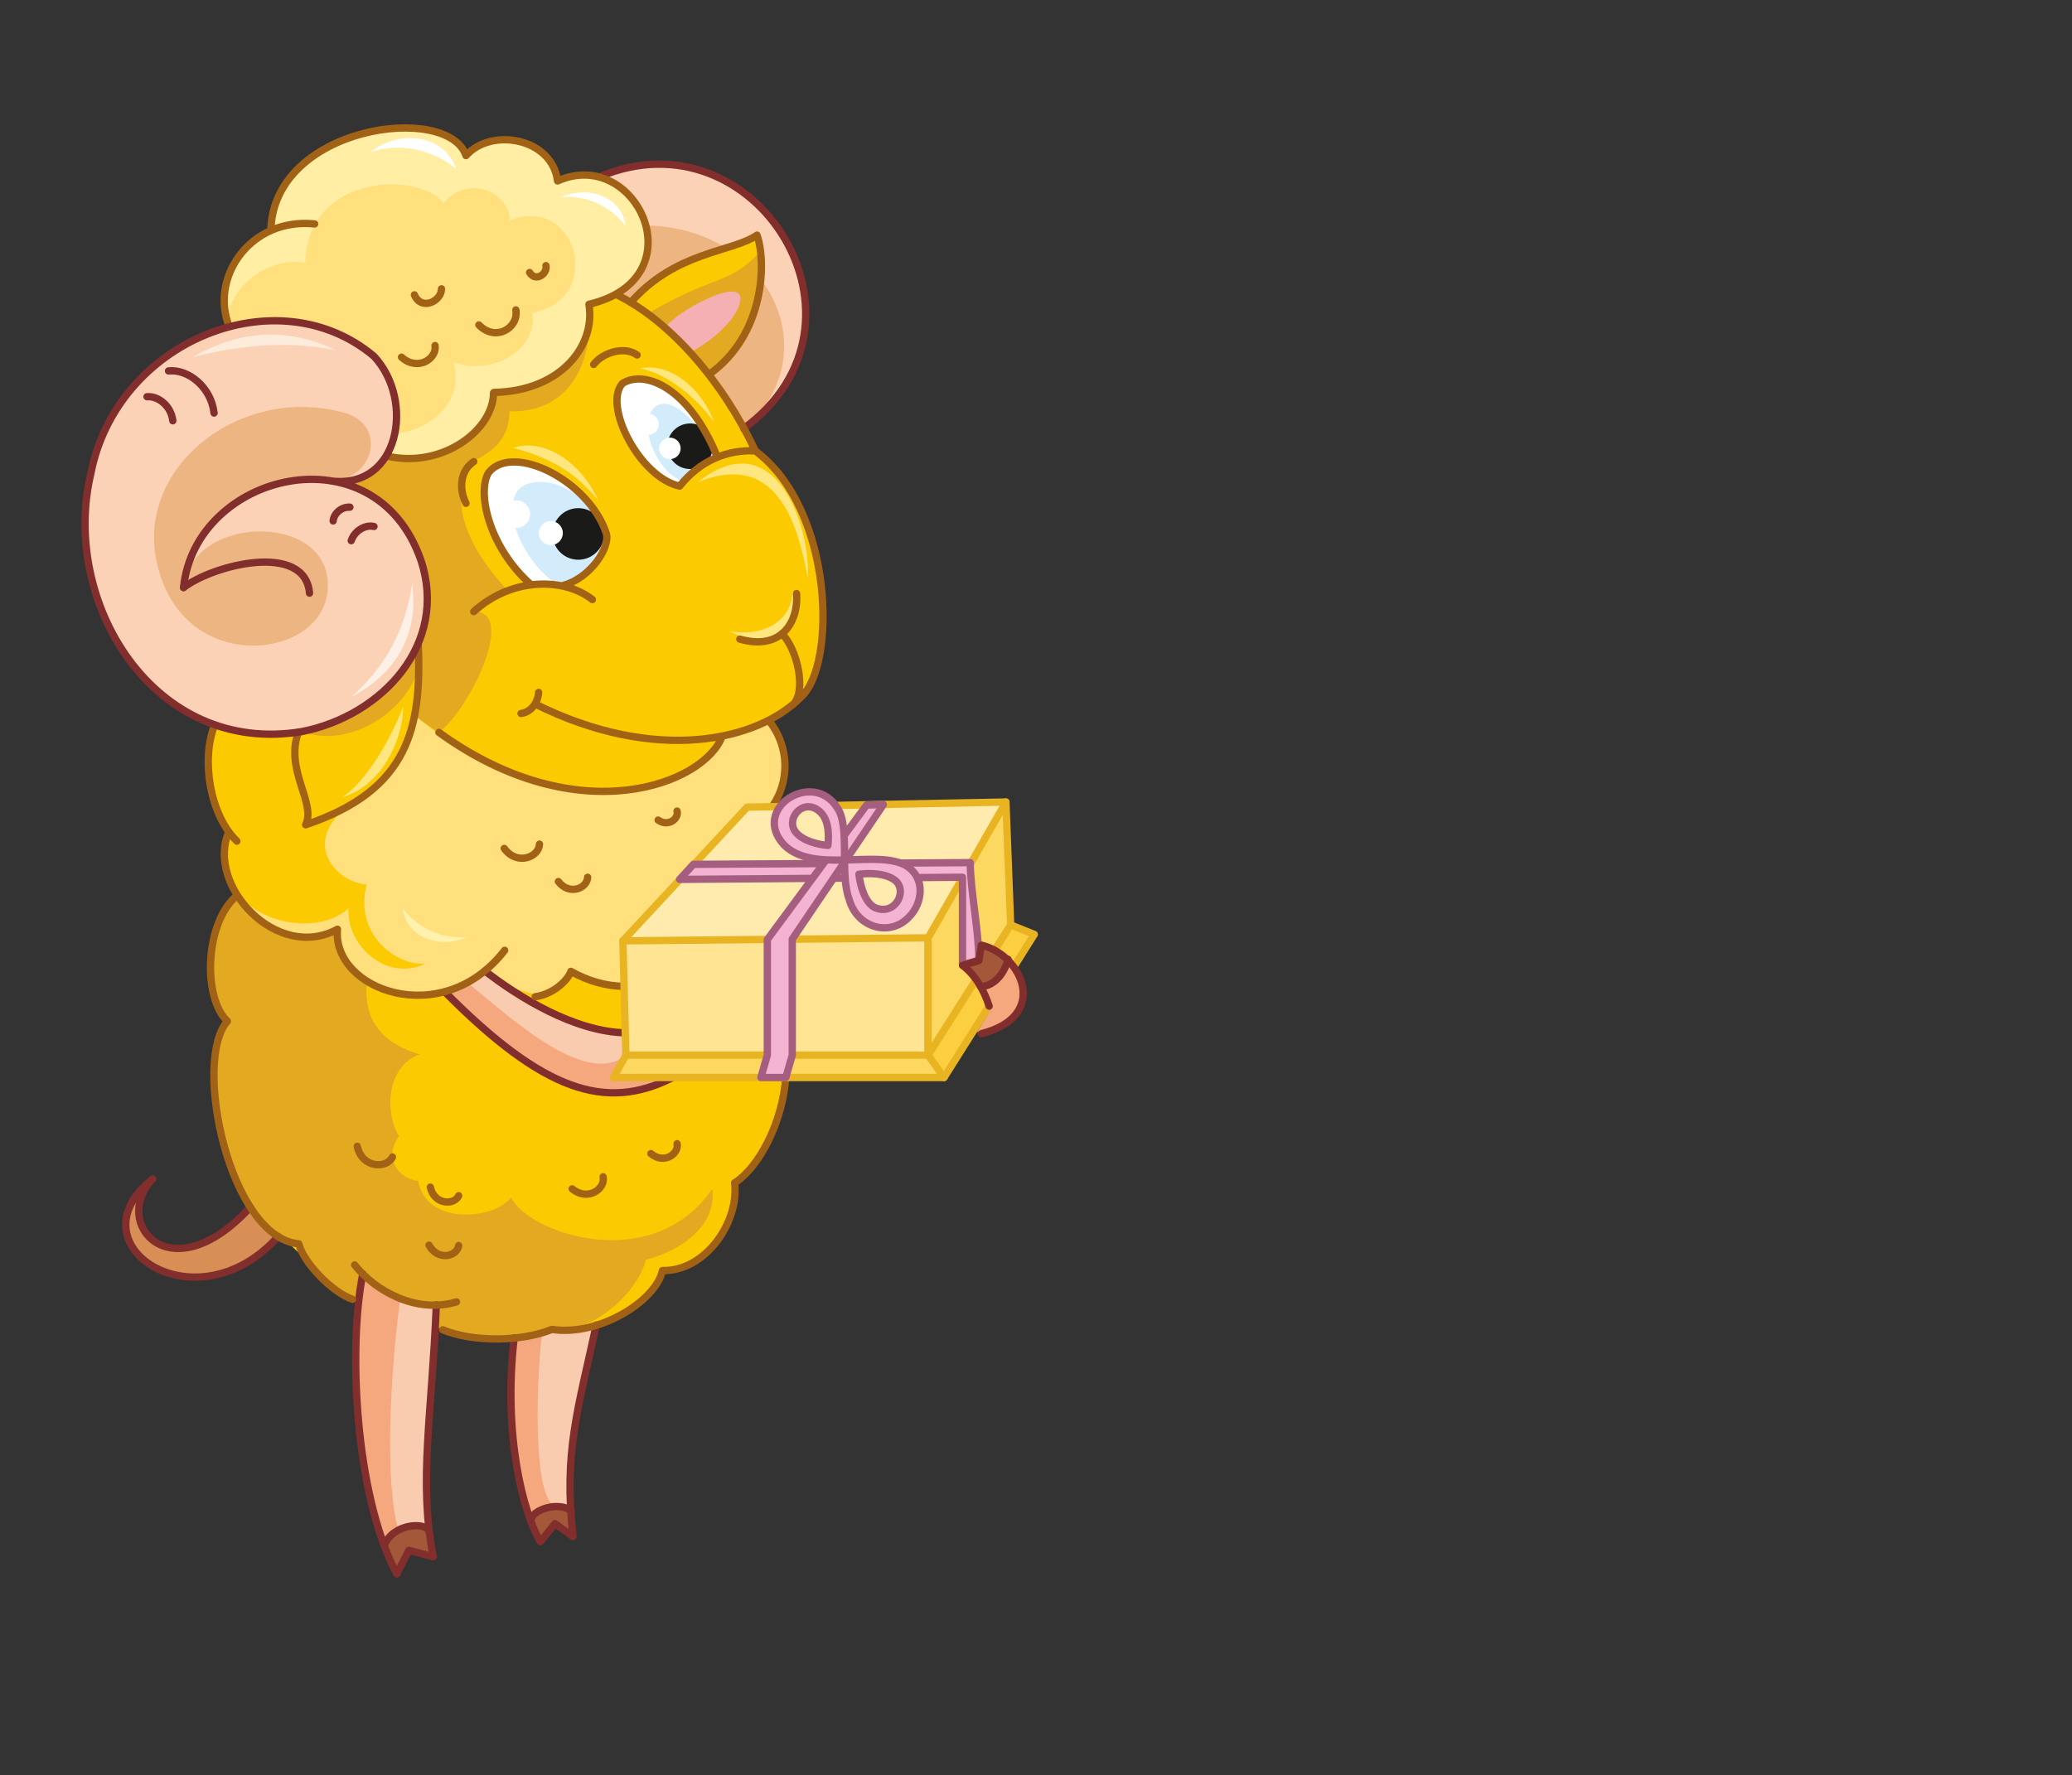 <?xml version="1.0" encoding="utf-8"?>
<!-- Generator: Adobe Illustrator 21.1.0, SVG Export Plug-In . SVG Version: 6.00 Build 0)  -->
<svg version="1.1" id="Layer_1" xmlns="http://www.w3.org/2000/svg" xmlns:xlink="http://www.w3.org/1999/xlink" x="0px" y="0px"
	 viewBox="0 0 482 413" style="enable-background:new 0 0 482 413;" xml:space="preserve">
<rect x="0" y="0" width="482" height="413" fill="#333333" stroke="none"/>
<style type="text/css">
	.st0{fill-rule:evenodd;clip-rule:evenodd;fill:#FCCA00;}
	.st1{fill-rule:evenodd;clip-rule:evenodd;fill:#FFE07D;}
	.st2{fill-rule:evenodd;clip-rule:evenodd;fill:#FBD2B6;}
	.st3{fill-rule:evenodd;clip-rule:evenodd;fill:#EDB581;}
	.st4{fill:none;stroke:#822E2D;stroke-width:1.702;stroke-linecap:round;stroke-linejoin:round;stroke-miterlimit:22.926;}
	.st5{fill-rule:evenodd;clip-rule:evenodd;fill:#E3A921;}
	.st6{fill-rule:evenodd;clip-rule:evenodd;fill:#F5B0B4;}
	.st7{fill-rule:evenodd;clip-rule:evenodd;fill:#F5A87D;}
	.st8{fill-rule:evenodd;clip-rule:evenodd;fill:#FACCAF;}
	.st9{fill-rule:evenodd;clip-rule:evenodd;fill:#A35939;}
	.st10{fill-rule:evenodd;clip-rule:evenodd;fill:#D88F55;}
	.st11{fill-rule:evenodd;clip-rule:evenodd;fill:#FFEEA3;}
	.st12{fill-rule:evenodd;clip-rule:evenodd;fill:#FFE67E;}
	.st13{fill-rule:evenodd;clip-rule:evenodd;fill:#FFFFFF;}
	.st14{fill-rule:evenodd;clip-rule:evenodd;fill:#D3ECFB;}
	.st15{fill-rule:evenodd;clip-rule:evenodd;fill:#1A1A18;}
	.st16{fill-rule:evenodd;clip-rule:evenodd;fill:#FDEBDB;}
	.st17{fill-rule:evenodd;clip-rule:evenodd;fill:#FDF1E7;}
	.st18{fill:none;stroke:#A16215;stroke-width:1.702;stroke-linecap:round;stroke-linejoin:round;stroke-miterlimit:22.926;}
	.st19{fill-rule:evenodd;clip-rule:evenodd;fill:#FBCF40;}
	.st20{fill-rule:evenodd;clip-rule:evenodd;fill:#FFEBAD;}
	.st21{fill-rule:evenodd;clip-rule:evenodd;fill:#FFE494;}
	.st22{fill-rule:evenodd;clip-rule:evenodd;fill:#FCD861;}
	.st23{fill:none;stroke:#E9B422;stroke-width:1.702;stroke-linecap:round;stroke-linejoin:round;stroke-miterlimit:22.926;}
	.st24{fill-rule:evenodd;clip-rule:evenodd;fill:#F4B3D1;}
	.st25{fill:none;stroke:#A55E7F;stroke-width:1.702;stroke-linecap:round;stroke-linejoin:round;stroke-miterlimit:22.926;}
	.st26{fill-rule:evenodd;clip-rule:evenodd;fill:#FFF2AF;}
</style>
<path class="st0" d="M101.6,308.8l-0.1-5.1c-5,0.8-10.7-1.6-17.1-7.2l-0.5,6.3c-5.3-0.4-8-4.8-9.4-8.7c-6.2-2-11.1-7.4-13.5-20.1
	c-5.7-6.3-9.6-11.8-9.4-24.9c6.4,5.8,13.3,10,16.5,11.9l-1.8-7.4l7.3,0.1c-6.9-8.6-12.6-16.9-17.4-22.3c1.2-10.1,8.4-22.3,13.9-29.3
	l105.2,0.3c11.2,13.2,0.3,28.1,7.3,42.3c1.4,12.2-5.1,26.2-11.8,30.5c1.1,9.2-6.9,20.7-16.8,20.4c-1.4,6.9-14.6,15.4-25.7,13.7
	C120.8,312.4,108.4,312.3,101.6,308.8z"/>
<path class="st1" d="M178.8,167.6l-98.6-22.4l-30.2,23.6c-2.9,12.8-0.2,20.9,5.2,26.9c-5.6,13.2,9.8,26.9,23.3,20.4
	c-1.9,10,17.8,24,34.3,9.7c8.2,5.7,16.1,8.8,19.9,0c4.1,2.4,8.4,3.4,12.6,3.5c18.2,0.4,35.2-18.4,28.6-37c2.4-1.1,4.3-2.8,5.8-4.9
	C183.5,182,183.9,174,178.8,167.6z"/>
<path class="st2" d="M173,99.7l-36-28.8l2.3-29.7C176.1,25.5,206.5,75.3,173,99.7z"/>
<path class="st3" d="M173,99.7l-42.8-16.5l2.2-27.9C174.2,41.6,196.2,80.3,173,99.7z"/>
<path class="st0" d="M168,171.3c-8.1,12.8-37.6,23.9-71.8-5.1l1.2-16.4c7.6-18.3-5.4-36.2-20.4-37.9c5.4,1,9.6-0.8,12.5-5.3l37-46.9
	l16.8,8.8c12.8,6.2,25.1,20.7,32.4,36.4c18.3,13.6,18.9,49.8,10.7,57.2C182.4,166.3,176,169.7,168,171.3z"/>
<path class="st4" d="M139.3,41.2C176,25.5,206.5,75.3,173,99.7"/>
<path class="st0" d="M165.1,87c-5.6-8.5-11.4-11.5-18.4-16.7c10.7-12.2,22.3-10.9,29.4-15.7C178.3,63.9,176.1,79.6,165.1,87z"/>
<path class="st5" d="M165.1,87c-5.6-8.5-7.4-8.8-14.5-14c16-9.4,18.9-6.5,26.3-14.5C177.5,69.3,174.6,80.3,165.1,87z"/>
<path class="st6" d="M160.2,81.7l-5.4-5.5c2.4-3.7,18.4-12.4,17.4-6.2S159.7,83.1,160.2,81.7z"/>
<path class="st7" d="M135.5,303.3l-15.8,8c-1.7,23.7,0.6,36.1,6.1,47.4l3.4-4.2l-0.1-4.2C126.5,334,127.5,313.4,135.5,303.3z"/>
<path class="st8" d="M138.7,308.3l-12.6,1.8c-1.5,12.8-2,38.2,2.9,40.2l3.8,1.1C132.5,336.9,134.4,327.7,138.7,308.3z"/>
<path class="st8" d="M101.5,303.7l-17.1-7.2c-1.5,28.7-1,50.3,5,63.1c2.6-3.3,5.6-5.3,9.6-4.2C99.3,346.1,99.4,337.2,101.5,303.7z"
	/>
<path class="st7" d="M93.1,302.1l-8.7-5.7c-5.1,28.1,0.7,49.5,5,63.1l3.3-3.5C89.4,345,90.8,319.3,93.1,302.1z"/>
<path class="st9" d="M99.6,355c-3.6-0.9-9.8,0.6-10.3,4.6c1.4,2,1.9,4.7,2.9,6.6l2.8-5.5l5.7,1.5C100.4,360,100.7,357.8,99.6,355z"
	/>
<path class="st10" d="M65.7,286.6l-7.5-5.7c-11.2,15.8-34.1,11.3-22.7-6.6C15.8,291.2,47.8,308.2,65.7,286.6z"/>
<path class="st5" d="M101.6,308.8l-0.1-5.1c-4.7,0.8-11.1-1.5-17.1-6.9l-0.5,5.9c-4.1-0.3-15.8-11.6-14.5-13.3
	c-17.2-3.2-24-43.6-16.6-51.8c-6.8-9.5-4.6-23.3,2.3-29.3c6.5,10.2,14.5,11.1,23.3,7.8l1.2,6.1l5.8,6.1c-1,8.2,2.7,14.2,12.2,17
	c-8,3-8,13.9-4.8,19c-3.5,5.1-0.4,9.8,4.5,10.5c1.7,10.2,17.4,9.2,21.6,3.8c3.7,8.1,32.7,18.5,46.8-2c1.1,8.6-7.3,14.4-15.5,16.5
	c-1.3,6.5-11.6,17.6-22.1,16.1C121.2,312.2,108,312.1,101.6,308.8z"/>
<path class="st0" d="M80.1,145.2l-30.2,23.6c-2.9,12.8-0.4,19,3.3,24.6c-5.6,19.8,19.1,26.2,27.9,17.9c-0.7,8.1,8.4,17.4,17.9,12.9
	c-6.9,0.6-16.7-6.9-13.7-18.4c-6.7-0.4-15.3-9.1-4.8-18c4.4-2.4,8.7-5.1,11.4-10.1C83.3,169.1,99.2,160.5,80.1,145.2z"/>
<path class="st0" d="M97.3,149.8C91.6,160,79.5,169,69.4,170.4c-3.1,7,3.9,16.1,1.7,21.5C95.1,186.2,99.9,162.8,97.3,149.8z"/>
<path class="st5" d="M102,170.4l-5.3-3.7l0.1-9.5c-4.5,10.5-17.3,16.6-26.5,13l27-20.5c7.6-18.3-5.4-36.2-20.4-37.9
	c5.4,1,9.6-0.8,12.5-5.3l47.4-35.7c1.7,15.6-5.9,25.3-18.3,24.9c0,6.1-3.6,9.4-8.5,11.6c-6.5,9.7-0.4,20.9,8,30l-8.1,4.9
	C120.9,142,108.5,166.1,102,170.4z"/>
<path class="st11" d="M114.8,91.4c-1.4,8.9-7.7,15.8-24.3,14.8c4.9-19.6-2.7-33.7-37.5-31.1c-1.1-10.3,1.1-16.7,10-21.5
	c0.6-24.4,41.2-29.8,45.4-17.4c5.7-7.6,21.3-4.9,21.3,5.9c18.4-8.2,32.8,22.7,7.3,28.7C138.6,80.3,130.6,91.1,114.8,91.4z"/>
<path class="st1" d="M105.4,84.3c2.9,8.7-5.1,17.8-19.4,16.9c4.2-16.7-3.2-23.9-33.1-21.7C50.7,66.8,63.1,59.4,71,61.2
	c0.5-20.9,26.6-21.4,32.2-13.9c4.9-6.5,15.2-3.2,15.4,4c15.5-6.3,22.3,18.3,5.2,21.5C125.3,80.9,115,87.6,105.4,84.3z"/>
<path class="st12" d="M169.7,146.9c8.5,1.3,14.5-2.8,14.7-9.3C186.1,147.4,180,151.8,169.7,146.9z M187.9,134.4
	c0.8-10.9-7.2-36.8-25.6-22.2C182.1,104.1,186,125,187.9,134.4z M166.1,98.2c-3.9-5.4-10.6-11.2-17.2-12.5
	C156.4,84.2,163.6,91.1,166.1,98.2z M139.2,116.5c-5.2-6.5-11-9.9-19.8-12.3C126.7,101.8,135.3,107.7,139.2,116.5z M93.8,164.4
	c-3,7.7-8.5,17.3-14.2,21.1C88.2,183,93.6,173.2,93.8,164.4z"/>
<path class="st2" d="M76.9,111.9c7.2-0.5,17.8,8.3,21,18.5c6.5,19.5-9,36.2-27.6,39.9c-34.6,5.8-56.2-30.1-49.2-59.9
	c6-31.3,43.6-46.3,65.9-27.5C96.6,93.2,92.9,113.9,76.9,111.9z"/>
<path class="st3" d="M76.9,111.9c-18.8-2.8-33.5,12-34.2,24.8c1.8-17.7,36.2-17.6,33.4,1.5c-2.1,15.2-32.8,18.8-39.3-6
	C30.5,109.2,56,88.7,81,96.3C89.9,99.6,86.9,111.6,76.9,111.9z"/>
<path class="st13" d="M130.6,136.3l-7-0.2c-10.1-8.9-12.7-21.9-9.9-26.2c5.7-6.9,23.2,1.9,27.3,14.1
	C142,126.9,137.6,134.5,130.6,136.3z"/>
<path class="st14" d="M120.9,113.6c5.7-4.4,17.9,1.4,20,11.9l-4.9,8.1l-5.5,2.7C124.4,133.9,115.4,119.7,120.9,113.6z"/>
<path class="st13" d="M166.9,106.4l0.7-0.3c-3.8,1.2-6.5,3.2-9.5,7c-9.3-2-17.9-18.8-13.3-23.9C150.2,85.9,160.5,90.4,166.9,106.4z"
	/>
<path class="st14" d="M152.1,94.9c4.1-3.8,11.4,4.6,14.8,11.6l-7.7,5.4C153.9,111.3,147.9,99.5,152.1,94.9z"/>
<path class="st4" d="M58.2,280.9c-18.5,20.2-32.5,3.7-22.7-6.6c-19.1,15.2,10,34.8,29.2,13.4"/>
<path class="st9" d="M132.8,351.5c-5.2-2.1-6.7-0.6-9.3,2c1,3.9,1,3.1,2.3,5.2l3.4-4.2l4.2,3C133.2,355,132.9,354.6,132.8,351.5z"/>
<path class="st4" d="M84.4,296.4c-3.4,16.8-1.9,51.3,7.9,69.8l2.8-5.5l5.7,1.5c-3.5-17.3-0.3-33.3,0.7-58.6"/>
<path class="st4" d="M119.6,311.3c-2.6,22.6,2.1,40.7,6.1,47.4l3.4-4.2l4.2,3c-2.2-19.5,1.1-29.4,5.4-49.2"/>
<ellipse transform="matrix(1 -2.148751e-02 2.148751e-02 1 -2.638 2.918)" class="st15" cx="134.5" cy="124.2" rx="6" ry="6"/>
<ellipse transform="matrix(1 -2.159867e-02 2.159867e-02 1 -2.649 2.795)" class="st13" cx="128.1" cy="124" rx="2.8" ry="2.8"/>
<ellipse transform="matrix(1 -2.139363e-02 2.139363e-02 1 -2.532 2.596)" class="st13" cx="120.1" cy="119.6" rx="3.2" ry="3.2"/>
<ellipse transform="matrix(1 -2.199175e-02 2.199175e-02 1 -2.134 3.337)" class="st13" cx="150.7" cy="98.7" rx="2.5" ry="2.5"/>
<ellipse transform="matrix(1 -2.140720e-02 2.140720e-02 1 -2.186 3.459)" class="st15" cx="160.5" cy="103.8" rx="5.3" ry="5.3"/>
<ellipse transform="matrix(1 -2.099757e-02 2.099757e-02 1 -2.156 3.294)" class="st13" cx="155.8" cy="104.3" rx="2.5" ry="2.5"/>
<path class="st4" d="M49.8,96.1c-0.7-6.1-6.1-10.3-10.6-9.8"/>
<path class="st4" d="M40.2,97.9c-0.4-3.5-3.4-5.8-6-5.6"/>
<path class="st4" d="M42.7,136.7c7.1-5.4,28.3-10.6,29.3,1.3"/>
<path class="st4" d="M99.8,356.4c-0.3-2.3-8.2-2.2-10.4,3.1"/>
<path class="st4" d="M123.7,354.4c-1.4-2.4,5.6-5.5,9.2-2.9"/>
<path class="st16" d="M78.2,81.5C67.6,79.4,57,80,44.8,83.1C56.2,76.5,67.3,76.3,78.2,81.5z"/>
<path class="st17" d="M81.7,162.2c7.8-7,12.5-15.2,14.2-26.5C97.6,149.2,90.7,157.4,81.7,162.2z"/>
<path class="st8" d="M156.4,250.7h-13.7l3-5.2l-0.1-5.2c-10.2-0.9-21-5.7-32.6-14.4l-9.3,4.8C126.5,253.9,140.9,258.5,156.4,250.7z"
	/>
<path class="st7" d="M156.4,250.7h-13.7l3-5.2c-9.8,7.8-27.8-9.6-37.4-17.2l-4.7,2.4C126.5,253.9,140.9,258.5,156.4,250.7z"/>
<path class="st4" d="M81.4,118c-2.2-0.1-3.8,1.7-3.9,3.2"/>
<path class="st4" d="M87,122.5c-1.9-0.5-4.5,0.9-5.3,3.3"/>
<path class="st4" d="M112.8,225.9c7.7,6,20.7,14.1,32.6,14.4"/>
<path class="st4" d="M103.5,230.8c23,23.2,37.4,27.7,52.8,20"/>
<path class="st18" d="M179.8,187.4c3.7-5.4,4.1-13.5-1-19.8 M153.1,190.8c2.4,1.7,4.9-0.4,4.4-2.1 M129.9,205.1
	c2.5,3.3,6.7,1.6,6.8-1 M117.3,197.4c3,4.1,8.1,2,8.2-1 M117.4,221.1c-14.5,18.8-40.2,9.2-38.9-4.9c-14.2,7.7-30.6-10.3-25.3-22.6
	 M110.2,107.4c-3,2-3.6,6.1-1.8,9.7 M63,53.6c0.6-24.4,41.2-29.8,45.4-17.4c6-6.7,20.1-4,21.3,5.9c18.4-8.2,32.8,22.7,7.3,28.7
	c1.6,9.5-6.4,20.2-22.1,20.5 M146.7,70.4c10.5-12,23.7-11.7,29.4-15.7c2.2,6.3,1.8,23.1-11,32.3 M148.2,82.6
	c-2.8-2.1-7.9-0.7-10.1,2.2 M175.7,104.9c-6.5-0.3-12.8,2.2-17.6,8.2c-9.3-2-17.9-18.8-13.3-23.9c5.3-3.3,15.6,1.1,22.1,17.2
	 M137.8,139.5c-6.6-5.2-18.8-5.2-27.6,2.8 M143.3,68.5c12.8,6.2,25.1,20.7,32.4,36.4c18.3,13.6,18.9,49.8,10.7,57.2
	c-10,10.3-33.8,15.7-61.9,1.7 M168,171.3c-4.1,11-33.3,22.7-65.9-0.9 M181.9,147.4c3.7,3.9,5.7,13.4,2.6,16.5 M69.4,170.4
	c-3.2,8.7,4.2,16.5,1.7,21.5c24.1-8.1,27-22.7,26.2-42.1 M121.2,166c2.3-0.3,3.9-2.4,4.1-4.9 M172.1,148.7
	c9.8,2.8,13.7-4.2,13.2-10.6 M123.6,136.1c-10.1-8.9-12.7-21.9-9.9-26.2c5.7-6.9,23.2,1.9,27.3,14.1c1.1,2.9-3.3,10.5-10.3,12.3
	 M123.2,63.4c1.4,2.3,4.2,0.3,3.8-1.6 M111.4,75.6c3.9,4,9.3,0.7,8.6-3.5 M93.4,83.1c3.8,3.4,8.3,0.3,7.8-2.7 M96.4,68.6
	c1.6,3.8,6.3,1.5,6.3-1.4 M53,75.1c-3.8-11.2,5.6-24.5,20.2-23 M114.8,91.4c0,8.5-11.6,17.5-24.4,14.8 M151.4,268.4
	c3.1,2.6,6.6,0,6.1-2.3 M83.1,266.7c1.1,5.1,6.8,5.3,8.2,2.5 M99.8,289.7c2,3.7,6.5,2.7,6.9,0.1 M100.1,276.2c0.9,4.1,5.5,4.3,6.6,2
	 M133.1,276.6c3.6,3,7.8,0,7.2-2.8 M182.8,250.5c-0.7,10.5-6.2,21.1-11.9,24.7c1.1,9.2-6.9,20.7-16.8,20.4
	c-1.4,6.9-14.6,15.4-25.7,13.7c-7.1,2.9-18.4,3-25.4,0.1 M82,302.3c-4.9-1.7-11.4-8.6-12.5-12.9c-16.1-1.5-24.8-42.5-16.6-51.8
	c-5.8-5.4-5.3-23.1,2.3-29.3 M55.1,195.7c-6.4-6.2-8.3-19.2-5.2-26.9 M82.5,294.3c4.8,6.1,14.4,11.4,23.7,8.6 M124.5,231.9
	c4.4-0.6,7.7-4,8.3-5.9c3.9,2.2,8,3.4,12.3,3.5"/>
<polygon class="st19" points="219.6,250.7 215.9,245.5 235.1,215.2 240.6,217.4 "/>
<path class="st4" d="M175.4,202.3c4.3,5.9,5.2,11,6.2,19.5"/>
<polygon class="st20" points="234,186.6 215.9,218.2 144.9,218.9 173.8,187.8 "/>
<polygon class="st21" points="215.9,245.5 145.6,245.5 144.9,218.9 215.9,218.2 "/>
<polygon class="st22" points="142.7,250.7 219.6,250.7 215.9,245.5 145.6,245.5 "/>
<polygon class="st23" points="142.7,250.7 219.6,250.7 215.9,245.5 145.6,245.5 "/>
<polyline class="st23" points="145.6,245.5 144.9,218.9 215.9,218.2 215.9,245.5 "/>
<polygon class="st22" points="215.9,245.5 215.9,218.2 234,186.6 235.1,215.2 "/>
<polygon class="st23" points="215.9,245.5 215.9,218.2 234,186.6 235.1,215.2 "/>
<polyline class="st23" points="235.1,215.2 240.6,217.4 219.6,250.7 "/>
<path class="st7" d="M228.3,240.3l-1-0.2l3.4-5.6l-0.6-0.5c-1.1-3.5-3.2-7.3-6.2-9.5l3.8-1.1l0.6-3.6
	C237.8,222,244.5,236.3,228.3,240.3z"/>
<polyline class="st23" points="144.9,218.9 173.8,187.8 234,186.6 "/>
<path class="st24" d="M227.7,223.4l-3.8,1.1v-20.4l-65.8,0.5l3.2-3.5l64.4-0.4C225.8,207.9,227.7,216.2,227.7,223.4z"/>
<path class="st25" d="M227.7,223.4l-3.8,1.1v-20.4l-65.8,0.5l3.2-3.5l64.4-0.4C225.8,207.9,227.7,216.2,227.7,223.4z"/>
<path class="st9" d="M234.2,222.9c-0.3,2.6-5.3,7.7-6.3,6.1c-1.1-1.7-2.4-3.3-3.9-4.5l3.8-1.1l0.6-3.6
	C230.9,220.3,232.4,221,234.2,222.9z"/>
<path class="st4" d="M230.1,234.1c-1.1-3.5-3.2-7.3-6.2-9.5l3.8-1.1l0.6-3.6c9.4,2.2,16.1,16.5,0,20.6"/>
<polygon class="st24" points="177,250.7 182.8,250.7 184.3,245.5 184.3,218.5 205.5,187.2 201.6,187.3 178.5,218.6 178.5,245.5 "/>
<polygon class="st25" points="177,250.7 182.8,250.7 184.3,245.5 184.3,218.5 205.5,187.2 201.6,187.3 178.5,218.6 178.5,245.5 "/>
<path class="st24" d="M194.8,188c1.8,2.5,1.6,7.3,1.7,12.1c0,0.8-11.6-0.8-14.1-3.5C174.5,188.1,189.2,178.9,194.8,188z"/>
<path class="st24" d="M196.9,200c-0.9,6.2,0.7,12.6,5.3,15c8.2,4.4,14.9-7.8,9.9-12.5C208.7,199.3,200.8,199.7,196.9,200z"/>
<path class="st25" d="M194.8,188c3,4.3,0.5,15.2,2.7,21.1c1.8,6.9,9.7,9,14.1,4.1c2.9-3,3.9-8.8-0.8-11.8c-6.9-3.9-21.5,2-28.4-4.8
	C174.5,188.1,189.2,178.9,194.8,188z"/>
<path class="st20" d="M192.6,196.7c0.3-3,0.1-6.5-2.3-8.2c-3.7-2.7-7.6,2.1-5.2,5.1C186.8,195.7,190.3,196.5,192.6,196.7z"/>
<path class="st25" d="M192.6,196.7c0.3-3,0.1-6.5-2.3-8.2c-3.7-2.7-7.6,2.1-5.2,5.1C186.8,195.7,190.3,196.5,192.6,196.7z"/>
<path class="st20" d="M199.8,203.4c0.4,3.2,1.6,6.8,3.8,7.8c4.6,1.9,7.6-3.8,4.7-6.3C206.1,203.1,202.2,203.1,199.8,203.4z"/>
<path class="st25" d="M199.8,203.4c0.4,3.2,1.6,6.8,3.8,7.8c4.6,1.9,7.6-3.8,4.7-6.3C206.1,203.1,202.2,203.1,199.8,203.4z"/>
<path class="st4" d="M228.1,229.5c2.5,0.1,5.3-2.2,6.4-6.3"/>
<path class="st4" d="M42.7,136.7c2.7-26.7,44.5-37.1,55.2-6.4c6.5,19.5-9,36.2-27.6,39.9c-34.6,5.8-56.2-30.1-49.2-59.9
	c6-31.2,43.6-46.2,65.9-27.4c9.6,10.3,5.9,31-10,29"/>
<path class="st26" d="M108.6,218c-5.9,0.6-11.5-2.2-14.9-6.6C94.4,218.2,102.6,220.9,108.6,218z"/>
<path class="st13" d="M130.6,45.9c5.9-0.6,11.5,2.2,14.9,6.6C144.7,45.7,136.6,43,130.6,45.9z M86.2,35.4c7-2.4,14.6-0.5,19.9,3.9
	C103.3,31.1,92.7,30.1,86.2,35.4z"/>
</svg>

